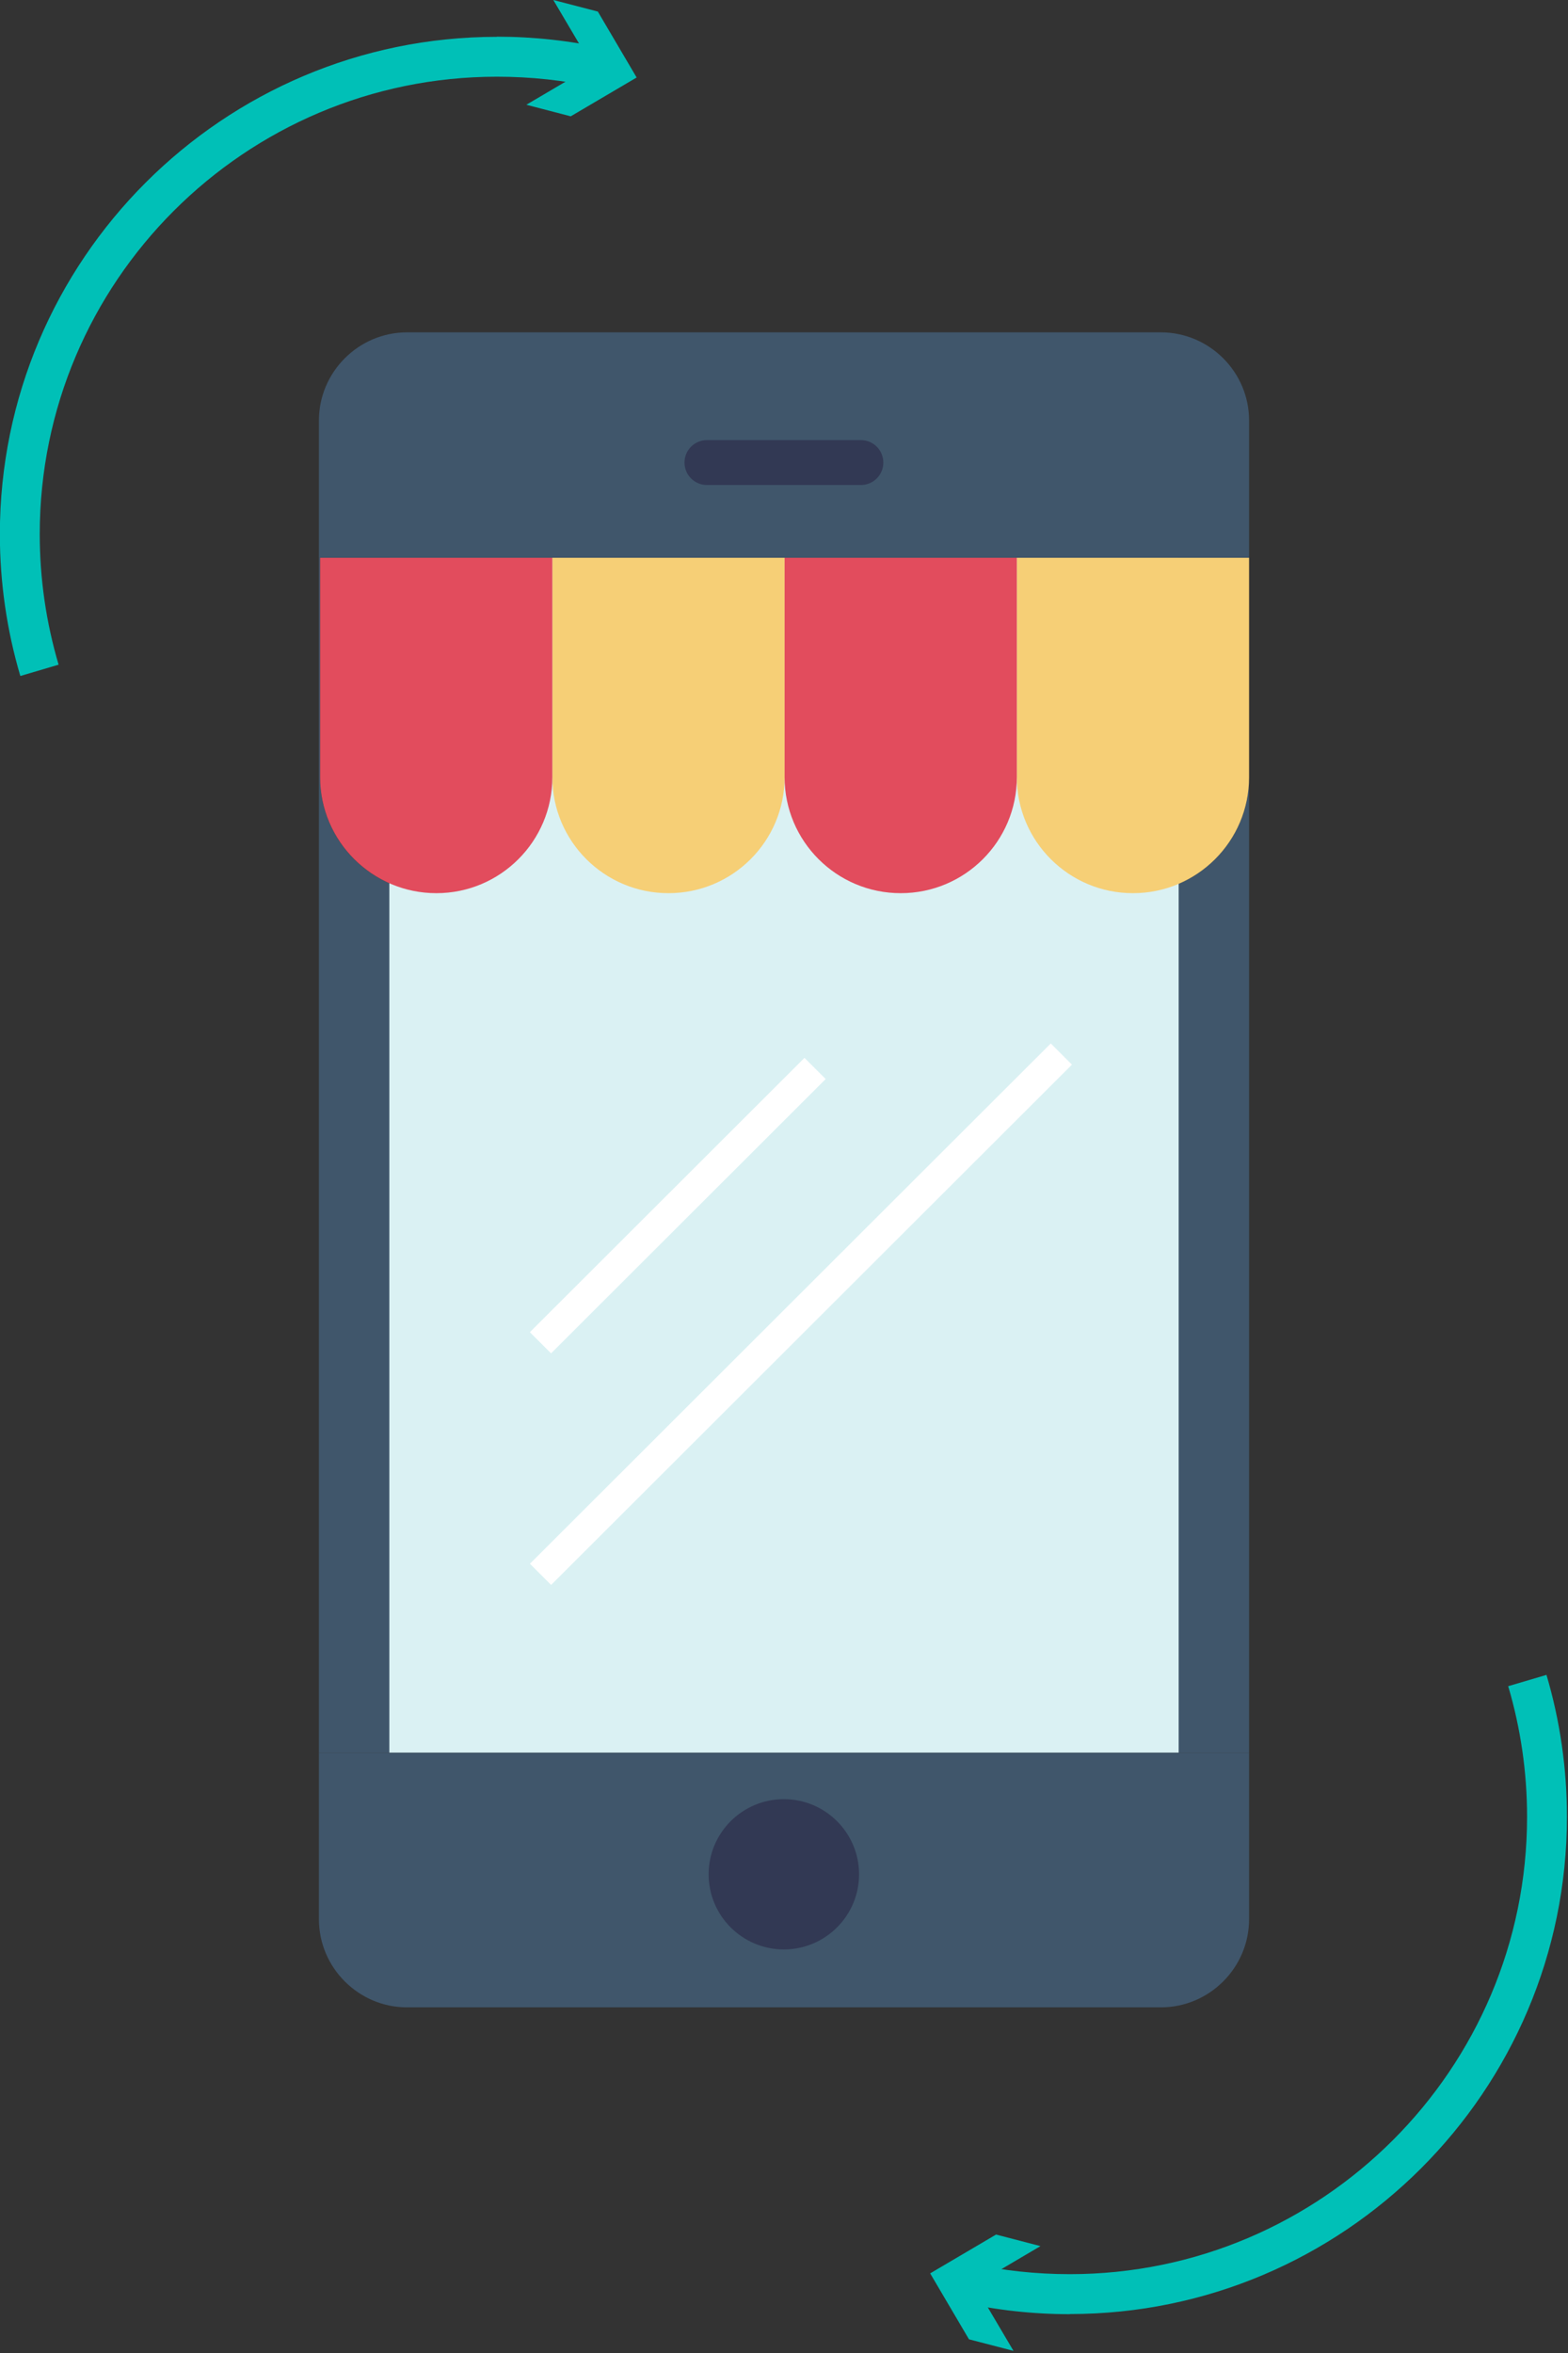 <svg width="118" height="177" viewBox="0 0 118 177" fill="none" xmlns="http://www.w3.org/2000/svg">
<rect x="0" y="0" width="118" height="177" fill="#333333" stroke="none"/>
<path d="M41.568 58.462C41.568 63.281 45.48 67.188 50.306 67.188C55.132 67.188 59.045 63.281 59.045 58.462C59.045 63.281 62.958 67.188 67.784 67.188C72.61 67.188 76.522 63.281 76.522 58.462C76.522 63.281 80.435 67.188 85.261 67.188C90.087 67.188 94 63.281 94 58.462V131.848H24V41.956H24.09V58.462C24.09 63.281 28.003 67.188 32.84 67.188C37.678 67.188 41.568 63.281 41.568 58.462Z" fill="#40566B"/>
<path d="M88.7 41.956H29.299V131.848H88.7V41.956Z" fill="#DAF1F3"/>
<path d="M59.045 58.462C59.045 63.281 55.132 67.188 50.306 67.188C45.48 67.188 41.567 63.281 41.567 58.462V41.956H59.045V58.462Z" fill="#F6CF76"/>
<path d="M94 58.462C94 63.281 90.087 67.188 85.261 67.188C80.435 67.188 76.522 63.281 76.522 58.462V41.956H94V58.462Z" fill="#F6CF76"/>
<path d="M76.522 58.462C76.522 63.281 72.61 67.188 67.784 67.188C62.958 67.188 59.045 63.281 59.045 58.462V41.956H76.522V58.462Z" fill="#E24C5D"/>
<path d="M41.567 58.462C41.567 63.281 37.655 67.188 32.84 67.188C28.025 67.188 24.09 63.281 24.09 58.462V41.956H41.567V58.462Z" fill="#E24C5D"/>
<path d="M94 131.848V144.368C94 148.016 91.012 151 87.359 151H30.63C26.988 151 24 148.016 24 144.368V131.848H94Z" fill="#40566B"/>
<path d="M94 31.631V41.956H24V31.631C24 27.984 26.988 25 30.63 25H87.359C91.012 25 94 27.984 94 31.631Z" fill="#40566B"/>
<path d="M60.541 79.576L39.875 100.212L41.47 101.804L62.136 81.168L60.541 79.576Z" fill="white"/>
<path d="M79.075 78.493L39.879 117.63L41.474 119.223L80.67 80.085L79.075 78.493Z" fill="white"/>
<path d="M64.783 36.484H53.203C52.267 36.484 51.512 35.73 51.512 34.795C51.512 33.861 52.267 33.106 53.203 33.106H64.783C65.719 33.106 66.475 33.861 66.475 34.795C66.475 35.73 65.719 36.484 64.783 36.484Z" fill="#323954"/>
<path d="M64.649 140.991C64.649 144.109 62.112 146.643 58.989 146.643C55.865 146.643 53.328 144.109 53.328 140.991C53.328 137.872 55.865 135.339 58.989 135.339C62.112 135.339 64.649 137.872 64.649 140.991Z" fill="#323954"/>
<g clip-path="url(#clip0_328_45440)">
<path d="M80.51 174.08C77.75 174.08 75 173.78 72.33 173.18L72.98 170.25C75.43 170.8 77.97 171.07 80.51 171.07C99.48 171.07 114.92 155.64 114.92 136.66C114.92 133.32 114.44 130.02 113.5 126.84L116.38 125.99C117.4 129.44 117.92 133.03 117.92 136.66C117.92 157.29 101.14 174.07 80.51 174.07V174.08Z" fill="#00C0B7"/>
<path d="M78.3 168.96L73.34 171.88L76.27 176.84L72.92 175.97L70 171.01L74.96 168.09L78.3 168.96Z" fill="#00C0B7"/>
</g>
<g clip-path="url(#clip1_328_45440)">
<path d="M37.4 2.76C40.16 2.76 42.91 3.06 45.58 3.66L44.93 6.59C42.48 6.04 39.94 5.77 37.4 5.77C18.43 5.77 2.99 21.2 2.99 40.18C2.99 43.52 3.47 46.82 4.41 50L1.53 50.85C0.51 47.4 -0.01 43.81 -0.01 40.18C-0.01 19.55 16.77 2.77 37.4 2.77L37.4 2.76Z" fill="#00C0B7"/>
<path d="M39.61 7.88L44.57 4.96L41.64 -5.48141e-07L44.99 0.87L47.91 5.83L42.95 8.75L39.61 7.88Z" fill="#00C0B7"/>
</g>
<defs>
<clipPath id="clip0_328_45440">
<rect width="47.91" height="50.84" fill="white" transform="translate(70 126)"/>
</clipPath>
<clipPath id="clip1_328_45440">
<rect width="47.91" height="50.84" fill="white" transform="translate(47.91 50.84) rotate(-180)"/>
</clipPath>
</defs>
</svg>
